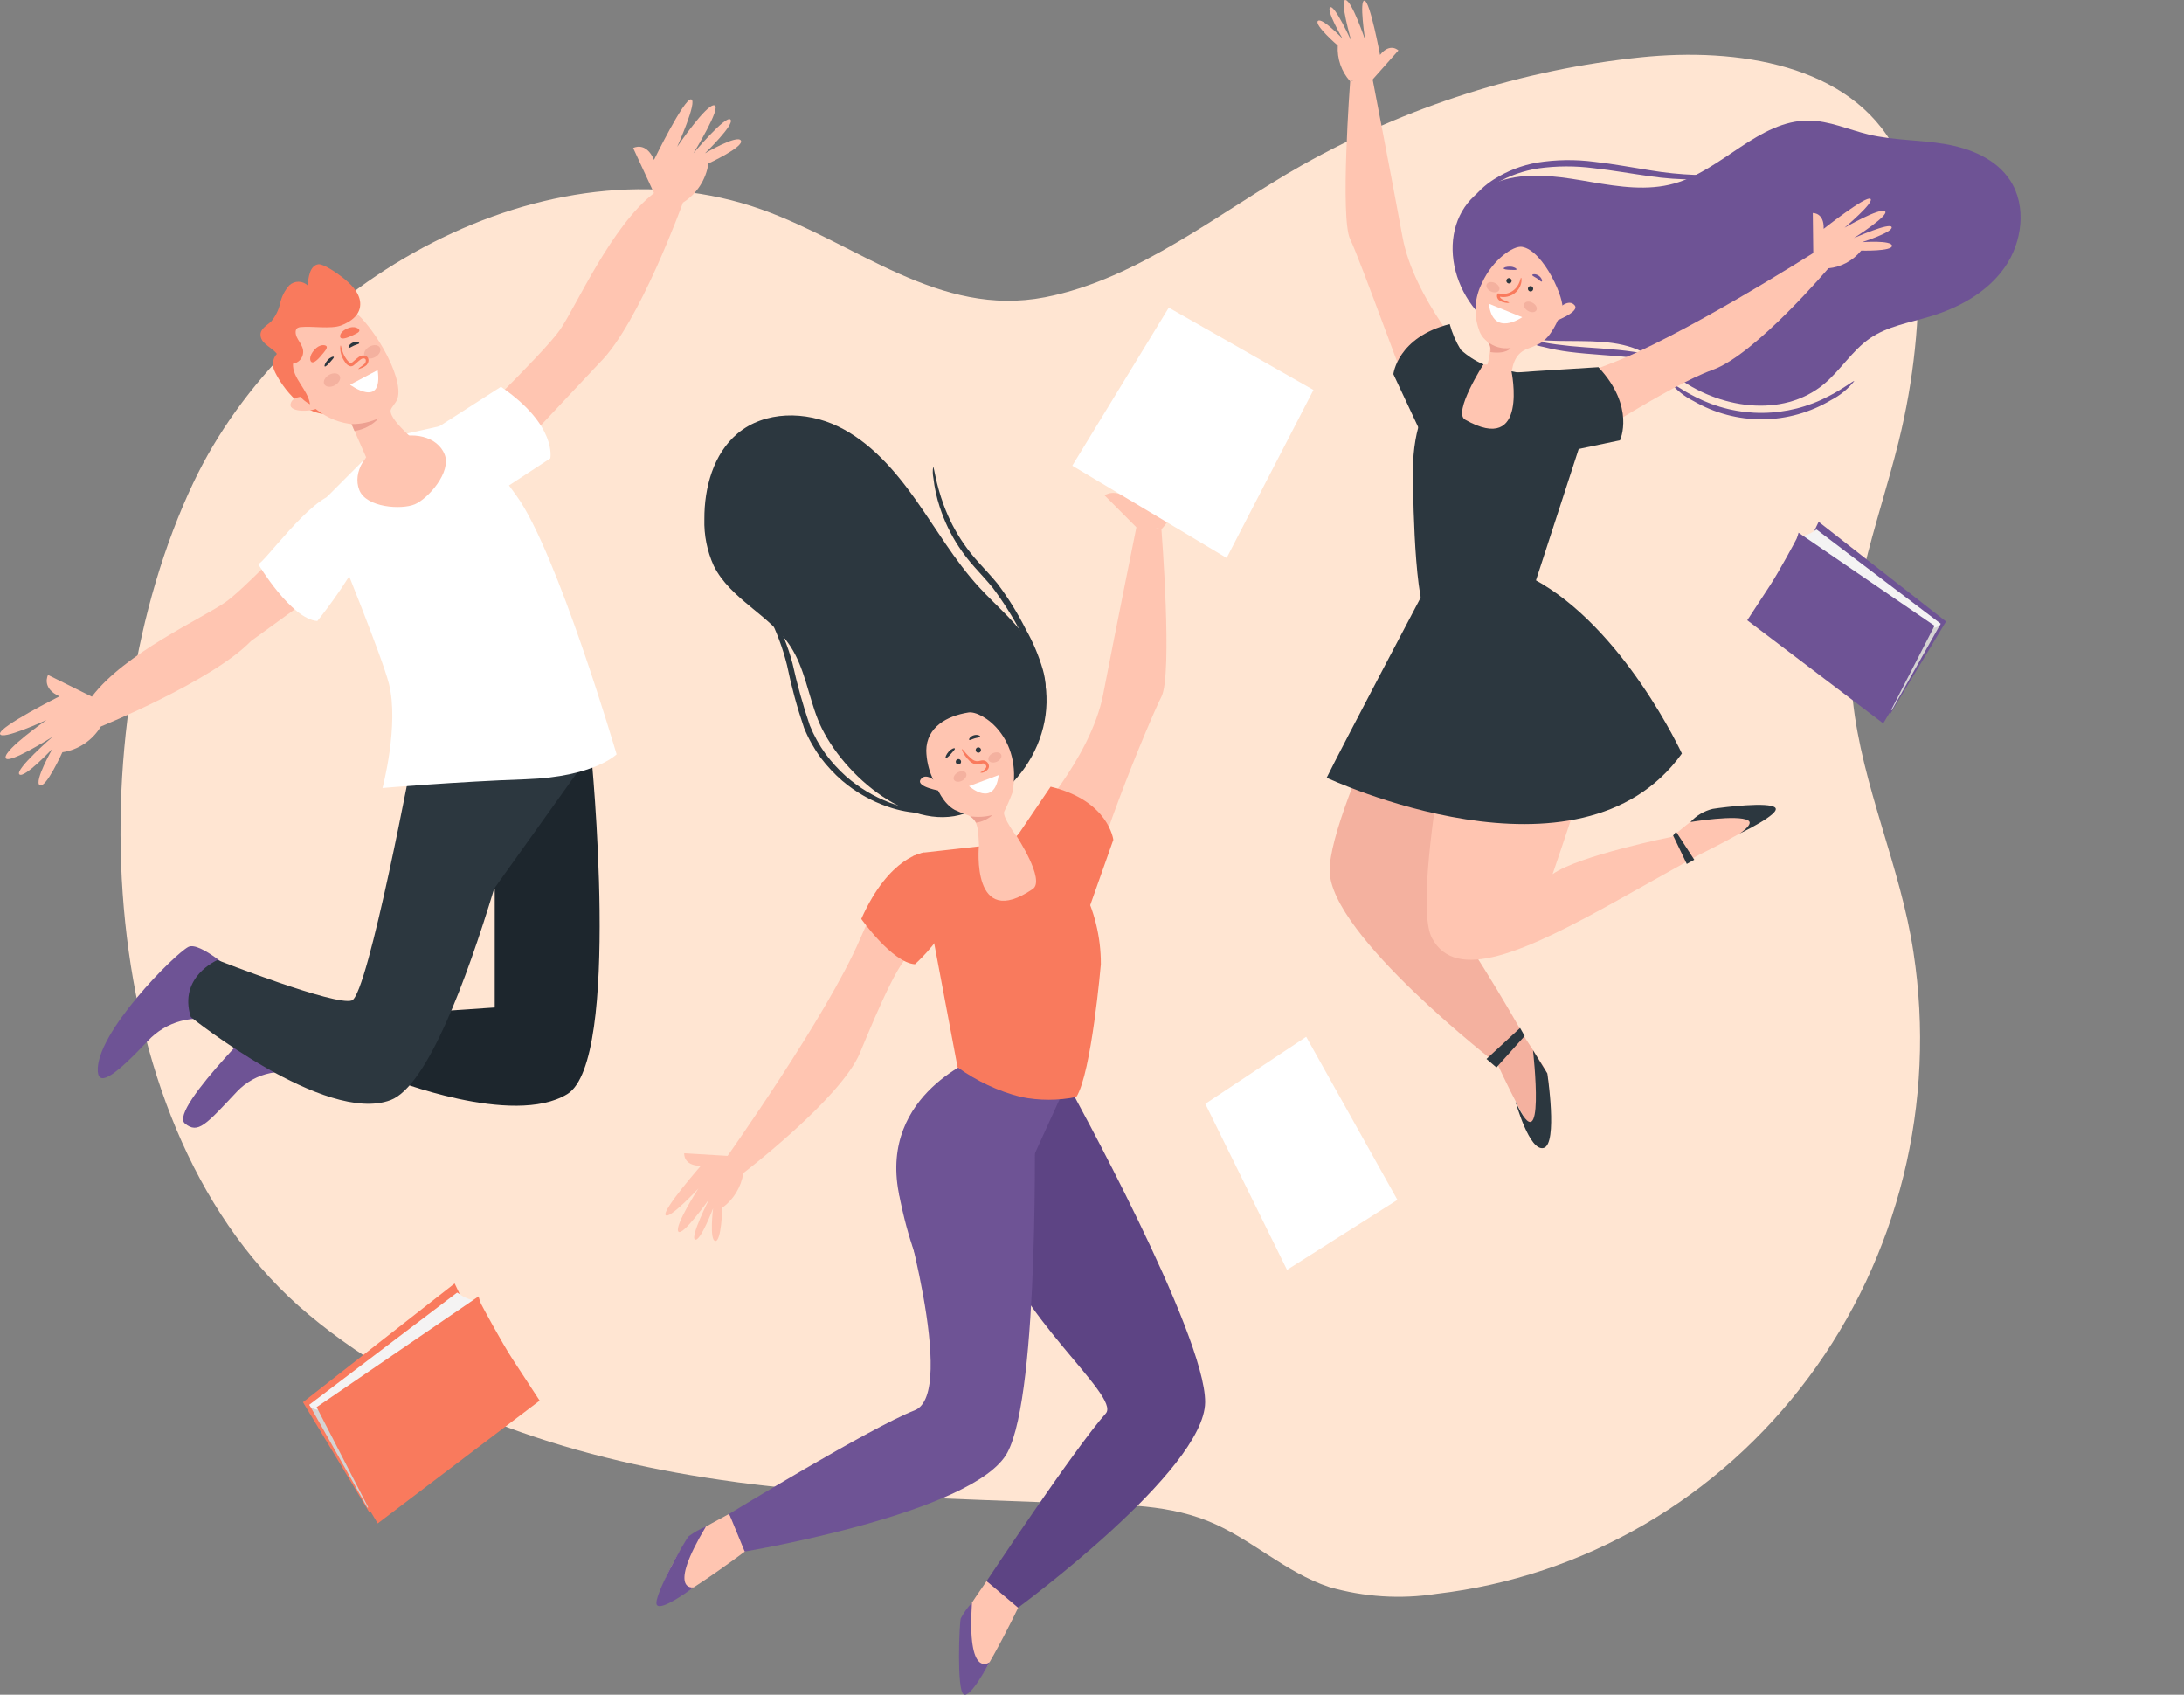 <svg width="232" height="180" viewBox="0 0 232 180" fill="none" xmlns="http://www.w3.org/2000/svg">
<rect x="0" y="0" width="232" height="180" fill="#808080" stroke="none"/>
<g clip-path="url(#clip0)">
<path d="M78.439 157.452C89.883 158.959 101.426 159.184 112.942 159.636C118.221 159.844 123.397 159.594 128.271 161.534C132.835 163.35 136.48 166.997 141.189 168.56C144.9 169.629 148.791 169.876 152.603 169.285C160.362 168.381 167.862 165.879 174.653 161.93C181.444 157.98 187.384 152.664 192.117 146.303C196.85 139.941 200.277 132.664 202.194 124.91C204.11 117.156 204.475 109.086 203.267 101.184C201.901 92.052 197.798 83.536 196.814 74.336C195.775 64.609 199.402 56.13 201.694 46.878C203.294 40.416 203.99 33.755 203.761 27.093C203.629 23.262 203.159 19.335 201.389 15.956C196.582 6.78 184.461 5.047 174.343 6.083C161.702 7.39 149.448 11.289 138.309 17.547C129.609 22.468 120.993 29.629 111.009 31.571C99.751 33.76 91.044 25.858 80.912 22.254C58.117 14.145 30.594 30.075 20.545 51.261C8.139 77.416 9.552 120.202 32.772 139.612C45.426 150.19 61.733 155.19 77.925 157.377L78.439 157.452Z" fill="#FFE5D2"/>
<path d="M48.874 137.53L48.295 136.32L32.182 148.93L39.212 160.594L55.252 146.742L48.874 137.53Z" fill="#F97A5D"/>
<path d="M32.857 149.198L39.032 160.137L39.428 159.953L33.928 149.725L32.857 149.198Z" fill="#D5D3D3"/>
<path d="M48.556 137.29L32.857 149.199C32.898 149.298 32.959 149.386 33.037 149.458C33.115 149.529 33.208 149.582 33.309 149.612C33.501 149.703 33.712 149.744 33.924 149.729L50.433 138.159C49.98 138.058 49.544 137.893 49.136 137.668C48.954 137.525 48.76 137.398 48.556 137.29Z" fill="#F4F3F3"/>
<path d="M50.836 137.693L33.633 149.458L39.22 160.304L40.123 161.806L57.326 148.765C57.326 148.765 55.514 145.991 54.426 144.327C53.338 142.663 51.203 138.711 51.086 138.458C50.986 138.209 50.903 137.953 50.836 137.693Z" fill="#F97A5D"/>
<path d="M192.703 56.439L193.189 55.422L206.719 66.011L200.816 75.806L187.347 64.175L192.703 56.439Z" fill="#6E5395"/>
<path d="M206.153 66.243L200.968 75.428L200.635 75.276L205.253 66.689L206.153 66.243Z" fill="#D5D3D3"/>
<path d="M192.97 56.242L206.149 66.242C206.115 66.326 206.062 66.4 205.996 66.46C205.93 66.52 205.851 66.564 205.766 66.589C205.605 66.666 205.427 66.7 205.249 66.688L191.39 56.973C191.77 56.888 192.136 56.749 192.478 56.56C192.633 56.44 192.797 56.333 192.97 56.242Z" fill="#F4F3F3"/>
<path d="M191.055 56.582L205.497 66.465L200.803 75.571L200.048 76.832L185.605 65.881C185.605 65.881 187.126 63.555 188.043 62.152C188.959 60.748 190.751 57.437 190.847 57.223C190.93 57.014 191 56.8 191.055 56.582Z" fill="#6E5395"/>
<path d="M29.633 37.385C29.344 37.598 29.136 37.906 29.043 38.258C28.95 38.609 28.977 38.983 29.122 39.316C29.633 40.524 31.872 44.105 34.899 43.984C35.023 43.98 31.087 37.384 31.087 37.384L29.633 37.385Z" fill="#F97A5D"/>
<path d="M25.007 103.415C25.007 103.415 21.223 99.953 20.012 100.573C18.532 101.331 10.062 109.831 10.393 113.837C10.529 115.477 12.393 114.071 15.718 110.542C16.667 109.53 17.869 108.806 19.194 108.45C20.519 108.094 21.914 108.12 23.225 108.525L25.007 103.415Z" fill="#6E5395"/>
<path d="M34.201 109.253L29.633 106.447C29.633 106.447 17.794 117.818 19.643 119.331C21.046 120.48 21.87 119.449 25.193 115.92C26.152 114.919 27.386 114.24 28.731 113.973C30.075 113.705 31.467 113.861 32.723 114.421L34.201 109.253Z" fill="#6E5395"/>
<path d="M62.101 71.852L62.958 84.309L43.949 79.236L62.101 71.852Z" fill="#E0A584"/>
<path d="M43.944 79.661C43.944 79.661 60.575 80.734 62.79 79.978C62.79 79.978 66.039 112.681 60.256 116.209C54.473 119.737 41.494 114.571 41.494 114.571L44.998 107.514L52.553 107.009V94.41L52.011 94.536L43.944 79.661Z" fill="#1D262D"/>
<path d="M23.096 101.971C23.096 101.971 18.913 103.736 20.266 108.021C20.266 108.021 34.546 119.485 41.493 116.843C45.387 115.364 49.569 104.049 52.494 94.385L62.789 79.981C62.789 79.981 57.932 80.23 56.313 80.224C53.218 80.212 43.947 79.669 43.947 79.669C43.947 79.669 39.102 105.631 37.377 106.261C35.651 106.891 23.096 101.971 23.096 101.971Z" fill="#2C373F"/>
<path d="M47.817 47.103C47.817 47.103 57.784 37.525 59.506 35.003C61.228 32.482 64.922 24.039 69.472 20.51L67.258 15.721C67.258 15.721 68.612 14.964 69.472 16.981C69.472 16.981 72.671 10.428 73.409 10.553C74.148 10.679 71.934 15.595 71.934 15.595C71.934 15.595 75.011 11.058 75.872 11.184C76.733 11.31 73.657 16.285 73.657 16.285C73.657 16.285 77.101 12.193 77.594 12.697C78.087 13.2 74.886 16.285 74.886 16.285C74.886 16.285 78.331 14.259 78.701 14.926C79.071 15.594 75.255 17.359 75.255 17.359C75.127 18.212 74.818 19.027 74.35 19.746C73.883 20.464 73.267 21.07 72.547 21.519C72.547 21.519 67.919 34.328 63.735 38.487L50.301 52.792L47.817 47.103Z" fill="#FFC5B1"/>
<path d="M35.922 52.066C35.922 52.066 26.477 62.185 24 63.925C21.523 65.665 13.245 69.368 9.758 73.998L5.103 71.687C5.103 71.687 4.352 73.066 6.313 73.966C6.313 73.966 -0.116 77.182 0.001 77.942C0.117 78.702 4.937 76.477 4.937 76.477C4.937 76.477 0.478 79.586 0.593 80.468C0.708 81.35 5.593 78.249 5.593 78.249C5.593 78.249 1.566 81.739 2.053 82.247C2.541 82.756 5.582 79.509 5.582 79.509C5.582 79.509 3.572 83.022 4.221 83.403C4.87 83.784 6.627 79.897 6.627 79.897C7.462 79.774 8.259 79.466 8.965 78.994C9.671 78.522 10.268 77.897 10.713 77.164C10.713 77.164 22.56 72.337 26.659 68.091L41.4 57.393L35.922 52.066Z" fill="#FFC5B1"/>
<path d="M39.463 48.033L34.686 52.823L35.897 58.222C35.897 58.222 40.603 69.793 41.313 72.616C42.42 77.005 40.631 83.698 40.631 83.698C40.631 83.698 48.608 83.02 55.867 82.768C63.126 82.516 65.5 80.12 65.5 80.12C65.5 80.12 59.207 58.65 54.862 52.649C50.516 46.648 48.935 44.77 48.935 44.77L42.536 46.202L39.463 48.033Z" fill="white"/>
<path d="M53.48 51.943L58.457 48.685C58.457 48.685 59.217 45.196 53.215 41.08L46.175 45.597L53.48 51.943Z" fill="white"/>
<path d="M35.692 52.444C32.964 52.836 27.977 59.919 27.421 59.905C27.421 59.905 30.931 65.77 33.71 65.961C33.71 65.961 45.943 50.972 35.692 52.444Z" fill="white"/>
<path d="M45.323 47.836C45.323 47.836 41.357 44.801 41.495 43.591C41.53 43.286 42.079 42.791 42.222 42.352C42.991 39.99 39.284 33.901 37.006 32.618C35.214 31.608 35.999 31.519 32.228 33.814C28.457 36.11 30.603 40.08 32.289 42.135C32.898 42.943 33.659 43.617 34.528 44.118C35.396 44.618 36.354 44.934 37.344 45.047L39.676 50.354L45.323 47.836Z" fill="#FFC5B1"/>
<path d="M38.167 52.049C37.417 50.165 38.838 47.79 41.34 46.745C43.842 45.699 46.48 46.375 47.231 48.263C47.982 50.151 45.462 52.978 44.056 53.567C42.651 54.156 38.919 53.928 38.167 52.049Z" fill="#FFC5B1"/>
<path d="M32.29 42.132C32.29 42.132 31.004 42.059 30.861 42.938C30.719 43.816 33.22 43.816 34.149 43.158L32.29 42.132Z" fill="#FFC5B1"/>
<path d="M32.937 42.938C32.692 41.351 31.041 40.172 31.124 38.626C31.323 38.599 31.512 38.523 31.676 38.405C31.84 38.288 31.974 38.131 32.066 37.949C32.158 37.767 32.206 37.564 32.206 37.359C32.205 37.154 32.157 36.952 32.064 36.77C31.922 36.433 31.682 36.144 31.529 35.812C31.375 35.48 31.335 35.045 31.57 34.857C31.692 34.78 31.832 34.739 31.975 34.738C33.149 34.615 35.158 34.975 36.237 34.565C37.266 34.175 38.367 33.416 38.26 32.126C38.169 31.004 37.198 30.092 36.309 29.405C35.799 29.011 34.343 27.98 33.794 28.072C32.955 28.215 32.752 29.361 32.691 30.321C32.425 30.068 32.076 29.927 31.713 29.924C31.351 29.921 31 30.057 30.73 30.305C30.247 30.847 29.912 31.509 29.756 32.224C29.599 32.94 29.269 33.604 28.794 34.154C28.325 34.597 27.583 34.931 27.68 35.683C27.797 36.579 28.939 36.898 29.468 37.661C29.338 37.477 29.228 38.671 29.302 38.873C29.61 39.437 30.015 39.938 30.498 40.353C31.36 41.353 31.785 42.356 32.937 42.938Z" fill="#F97A5D"/>
<path d="M40.119 39.31L37.188 40.862C37.188 40.862 40.708 43.48 40.119 39.31Z" fill="white"/>
<path d="M36.087 39.925C36.246 40.236 36.009 40.686 35.557 40.929C35.105 41.173 34.608 41.114 34.448 40.807C34.289 40.501 34.525 40.046 34.977 39.803C35.429 39.559 35.927 39.614 36.087 39.925Z" fill="#F4B19F"/>
<path d="M40.366 36.93C40.526 37.242 40.288 37.692 39.836 37.935C39.384 38.178 38.888 38.12 38.728 37.814C38.568 37.508 38.804 37.052 39.257 36.808C39.709 36.564 40.206 36.622 40.366 36.93Z" fill="#F4B19F"/>
<path d="M38.074 39.199C38.059 39.181 38.115 39.106 38.241 39.014C38.415 38.907 38.578 38.783 38.729 38.644C38.883 38.477 38.939 38.128 38.702 38.079C38.455 37.993 38.175 38.283 37.855 38.558L37.619 38.759C37.568 38.809 37.508 38.848 37.442 38.873C37.376 38.898 37.305 38.91 37.235 38.907C37.123 38.881 37.017 38.833 36.923 38.766C36.829 38.698 36.749 38.611 36.688 38.512C36.484 38.243 36.331 37.937 36.237 37.611C36.08 37.056 36.146 36.686 36.188 36.694C36.241 36.694 36.258 37.038 36.459 37.526C36.575 37.811 36.734 38.075 36.929 38.31C37.035 38.444 37.171 38.567 37.266 38.571C37.306 38.571 37.338 38.559 37.414 38.494L37.647 38.294C37.808 38.16 37.948 38.025 38.133 37.899C38.228 37.829 38.337 37.782 38.452 37.761C38.567 37.739 38.685 37.745 38.797 37.777C38.91 37.814 39.007 37.89 39.07 37.993C39.133 38.096 39.159 38.218 39.143 38.338C39.118 38.519 39.033 38.686 38.901 38.81C38.723 38.95 38.522 39.058 38.307 39.129C38.165 39.185 38.088 39.218 38.074 39.199Z" fill="#F97A5D"/>
<path d="M37.346 45.045C38.342 45.056 39.329 44.841 40.234 44.416C39.553 45.157 38.644 45.636 37.659 45.775L37.346 45.045Z" fill="#EDA091"/>
<path d="M38.157 36.455C38.139 36.547 37.879 36.579 37.602 36.704C37.326 36.828 37.12 36.991 37.042 36.938C36.963 36.886 37.094 36.553 37.473 36.39C37.852 36.227 38.182 36.369 38.157 36.455Z" fill="#2C373F"/>
<path d="M34.493 38.919C34.423 38.865 34.533 38.557 34.803 38.248C35.073 37.94 35.423 37.828 35.46 37.916C35.497 38.003 35.287 38.201 35.049 38.479C34.81 38.756 34.57 38.979 34.493 38.919Z" fill="#2C373F"/>
<path d="M33.073 38.444C32.921 38.328 32.802 37.836 33.382 37.173C33.968 36.495 34.622 36.618 34.7 36.803C34.779 36.988 34.567 37.252 34.053 37.847C33.539 38.443 33.237 38.569 33.073 38.444Z" fill="#F97A5D"/>
<path d="M36.151 35.83C36.067 35.669 36.16 35.202 36.913 34.876C37.667 34.549 38.188 34.911 38.177 35.103C38.166 35.295 37.888 35.429 37.217 35.725C36.546 36.021 36.24 36.005 36.151 35.83Z" fill="#F97A5D"/>
<path d="M196.971 40.48C196.301 41.316 195.467 41.999 194.523 42.485C192.307 43.809 189.791 44.517 187.226 44.536C184.66 44.556 182.135 43.886 179.9 42.596C178.949 42.124 178.106 41.454 177.424 40.628C177.494 40.536 178.417 41.316 180.119 42.169C182.323 43.295 184.755 43.872 187.218 43.853C189.68 43.834 192.103 43.221 194.291 42.062C195.987 41.184 196.899 40.391 196.971 40.48Z" fill="#6E5395"/>
<path d="M178.595 39.064C177.764 38.901 176.943 38.693 176.135 38.44C175.246 38.241 174.348 38.089 173.443 37.986C172.42 37.87 171.288 37.778 170.092 37.691C168.896 37.604 167.751 37.506 166.712 37.374C165.788 37.26 164.872 37.085 163.969 36.852C163.118 36.693 162.306 36.364 161.581 35.882C162.42 35.995 163.251 36.161 164.07 36.381C164.834 36.53 165.755 36.645 166.778 36.751C167.802 36.856 168.945 36.925 170.139 37.011C171.333 37.097 172.486 37.211 173.522 37.364C174.445 37.498 175.358 37.702 176.252 37.973C177.099 38.166 177.896 38.538 178.595 39.064Z" fill="#6E5395"/>
<path d="M160.374 18.939C163.245 18.316 166.22 18.852 169.116 19.347C172.012 19.841 175.018 20.287 177.849 19.491C182.961 18.054 186.84 12.765 192.141 12.807C194.323 12.825 196.383 13.779 198.507 14.287C201.147 14.914 203.898 14.846 206.573 15.294C209.248 15.743 212.012 16.843 213.523 19.148C215.317 21.883 214.825 25.741 212.943 28.412C211.061 31.082 208.047 32.71 204.959 33.632C202.805 34.279 200.51 34.649 198.646 35.927C196.76 37.221 195.529 39.304 193.772 40.776C189.364 44.468 182.504 43.41 177.95 39.908C176.868 38.949 175.699 38.097 174.461 37.363C169.232 34.742 161.713 38.212 157.211 33.443C152.644 28.596 153.292 20.478 160.374 18.939Z" fill="#6E5395"/>
<path d="M158.939 112.735C158.939 112.735 163.729 123.251 164.289 121.304C164.743 118.898 164.769 116.427 164.363 114.011C164.061 113.343 162.106 110.394 162.106 110.394L158.939 112.735Z" fill="#F4B19F"/>
<path d="M193.575 27.701C194.018 28.283 193.721 27.658 194.224 28.497C195.583 28.364 196.835 27.688 197.71 26.615C197.71 26.615 201.021 26.708 200.982 26.099C200.943 25.491 197.809 25.719 197.809 25.719C197.809 25.719 201.127 24.651 200.944 24.119C200.762 23.586 196.934 25.286 196.934 25.286C196.934 25.286 200.799 22.828 200.228 22.434C199.658 22.041 195.939 24.186 195.939 24.186C195.939 24.186 199.171 21.467 198.686 21.117C198.201 20.767 193.721 24.305 193.721 24.305C193.786 22.565 192.567 22.626 192.567 22.626L192.617 26.879C192.959 27.125 193.279 27.4 193.575 27.701Z" fill="#FFC5B1"/>
<path d="M144.502 8.464C143.793 8.597 144.343 8.344 143.419 8.632C142.961 8.124 142.61 7.526 142.385 6.874C142.159 6.223 142.066 5.531 142.109 4.841C142.109 4.841 139.576 2.658 139.996 2.231C140.416 1.805 142.613 4.105 142.613 4.105C142.613 4.105 140.825 1.055 141.306 0.777C141.788 0.5 143.551 4.376 143.551 4.376C143.551 4.376 142.253 -0.089 142.936 0.004C143.618 0.098 145.012 4.23 145.012 4.23C145.012 4.23 144.358 0.001 144.947 0.07C145.535 0.139 146.595 5.832 146.595 5.832C147.678 4.485 148.547 5.36 148.547 5.36L145.811 8.441C145.374 8.421 144.937 8.428 144.502 8.464Z" fill="#FFC5B1"/>
<path d="M161.686 26.218C160.77 26.065 158.555 27.573 157.444 30.03C157.045 30.794 156.809 31.635 156.751 32.498C156.693 33.362 156.815 34.229 157.109 35.04C157.444 36.092 158.146 36.224 158.302 36.695C158.304 37.544 158.149 38.385 157.845 39.174L160.462 40.256C160.632 38.961 160.823 37.667 162.111 37.102C162.605 36.928 163.089 36.725 163.56 36.493C164.785 35.773 165.44 34.2 165.942 32.911C166.319 31.949 163.986 26.604 161.686 26.218Z" fill="#FFC5B1"/>
<path d="M158.573 62.742L154.193 60.941C154.193 60.941 141.194 85.634 141.246 92.486C141.297 99.337 159.101 113.057 159.101 113.057L162.104 110.399C162.104 110.399 156.608 100.583 153.67 97.123C150.732 93.662 158.573 62.742 158.573 62.742Z" fill="#F4B19F"/>
<path d="M180.323 90.872C180.323 90.872 189.982 86.18 188.038 85.766C185.66 85.497 183.254 85.672 180.936 86.283C180.311 86.644 177.596 88.883 177.596 88.883L180.323 90.872Z" fill="#FFC5B1"/>
<path d="M162.876 62.527L156.231 65.004C156.231 65.004 149.584 94.95 152.121 99.652C154.658 104.355 161.785 101.244 171.935 95.569L180.437 90.815L177.599 88.88C177.599 88.88 167.706 90.866 164.928 92.845C164.928 92.845 166.377 88.638 168.311 82.698C170.244 76.757 171.577 70.695 162.876 62.527Z" fill="#FFC5B1"/>
<path d="M154.696 42.125C154.696 40.135 155.322 38.696 157.264 38.696C159.207 38.696 161.892 39.394 161.892 41.383C161.892 43.373 160.358 46.605 158.418 46.605C156.478 46.605 154.696 44.115 154.696 42.125Z" fill="#FFC5B1"/>
<path d="M156.231 38.412C156.231 38.412 150.19 31.716 148.982 25.157C147.773 18.599 145.719 7.956 145.719 7.956L143.424 8.633C143.424 8.633 142.336 23.178 143.424 25.405C144.512 27.632 149.825 42.462 151.442 46.356L156.231 38.412Z" fill="#FFC5B1"/>
<path d="M162.72 43.63C162.72 43.63 163.185 41.547 170.823 38.716C178.461 35.885 192.872 26.711 192.872 26.711L194.31 28.396C194.31 28.396 186.479 37.66 181.925 39.285C177.37 40.91 167.693 47.316 166.698 47.829C165.193 48.605 165.212 49.581 162.72 43.63Z" fill="#FFC5B1"/>
<path d="M156.23 38.412C156.23 38.412 150.092 40.446 150.092 50.014C150.092 50.014 150.092 63.114 151.542 65.498C153.285 65.87 155.083 65.87 156.826 65.498C159.008 64.913 161.061 63.904 162.873 62.527L167.702 47.682L167.124 40.727L160.56 39.433C160.56 39.433 162.443 48.446 155.63 44.571C154.305 43.819 157.577 38.704 157.577 38.704L156.23 38.412Z" fill="#2C373F"/>
<path d="M151.037 46.191L148.013 39.738C148.013 39.738 148.446 35.823 153.998 34.42C154.259 35.382 154.654 36.301 155.172 37.147C155.886 37.797 156.699 38.323 157.579 38.702L151.037 46.191Z" fill="#2C373F"/>
<path d="M162.47 48.785L172.087 46.766C172.087 46.766 173.758 43.218 169.794 39C169.794 39 162.293 39.462 161.322 39.547C160.366 39.628 161.023 40.379 161.023 40.379L162.47 48.785Z" fill="#2C373F"/>
<path d="M151.528 62.305C151.528 62.305 142.432 79.529 140.93 82.607C140.93 82.607 167.764 95.232 178.661 80.036C178.661 80.036 172.464 66.603 162.885 61.489L158.753 60.222L151.694 62.223" fill="#2C373F"/>
<path d="M165.591 32.745C165.591 32.745 166.627 31.683 167.264 32.418C167.901 33.153 164.953 34.214 164.953 34.214L165.591 32.745Z" fill="#FFC5B1"/>
<path d="M184.542 18.273C184.184 18.475 183.793 18.611 183.389 18.674C182.305 18.92 181.2 19.05 180.09 19.061C178.45 19.069 176.812 18.951 175.189 18.708C173.36 18.459 171.374 18.095 169.283 17.861C167.335 17.607 165.362 17.615 163.416 17.885C161.838 18.13 160.316 18.666 158.924 19.467C157.989 20.015 157.146 20.714 156.428 21.537C155.923 22.127 155.695 22.503 155.644 22.471C155.763 22.068 155.961 21.694 156.225 21.371C156.894 20.448 157.726 19.662 158.68 19.055C160.097 18.158 161.671 17.55 163.314 17.266C165.314 16.951 167.348 16.923 169.356 17.185C171.481 17.423 173.47 17.808 175.277 18.087C176.871 18.355 178.479 18.519 180.093 18.579C181.581 18.572 183.067 18.47 184.542 18.273Z" fill="#6E5395"/>
<path d="M160.314 32.145C160.314 32.186 160.016 32.215 159.566 32.062C159.433 32.02 159.31 31.949 159.205 31.854C159.139 31.792 159.087 31.715 159.054 31.629C159.005 31.505 159.005 31.367 159.054 31.243C159.069 31.221 159.068 31.168 159.097 31.167H159.187C159.25 31.165 159.314 31.172 159.375 31.19C159.455 31.205 159.535 31.213 159.617 31.215C159.77 31.218 159.923 31.202 160.072 31.168C160.337 31.106 160.586 30.985 160.8 30.814C161.014 30.643 161.189 30.425 161.312 30.177C161.509 29.789 161.528 29.497 161.583 29.501C161.62 29.501 161.694 29.807 161.53 30.274C161.431 30.548 161.274 30.795 161.069 30.997C160.813 31.248 160.495 31.422 160.149 31.499C159.895 31.559 159.631 31.566 159.374 31.52C159.342 31.514 159.346 31.507 159.34 31.511C159.337 31.513 159.336 31.516 159.335 31.52C159.334 31.523 159.334 31.526 159.334 31.53C159.348 31.577 159.372 31.62 159.404 31.656C159.479 31.734 159.568 31.796 159.665 31.841C160.045 32.036 160.322 32.094 160.314 32.145Z" fill="#F97A5D"/>
<path d="M158.157 32.26L161.7 33.69C161.7 33.69 158.586 35.889 158.157 32.26Z" fill="white"/>
<path d="M163.212 32.944C163.085 33.188 162.695 33.232 162.34 33.037C161.984 32.842 161.798 32.491 161.924 32.246C162.049 32.001 162.44 31.959 162.796 32.154C163.151 32.349 163.337 32.702 163.212 32.944Z" fill="#F4B19F"/>
<path d="M159.258 30.8C159.151 31.055 158.765 31.128 158.396 30.964C158.027 30.8 157.815 30.462 157.922 30.209C158.03 29.956 158.415 29.881 158.784 30.045C159.154 30.209 159.365 30.547 159.258 30.8Z" fill="#F4B19F"/>
<path d="M157.946 36.239C158.296 36.535 158.702 36.753 159.139 36.877C159.577 37.002 160.034 37.03 160.483 36.962C160.483 36.962 160.036 37.648 158.317 37.396C158.356 37.187 158.342 36.971 158.277 36.769C158.213 36.566 158.098 36.384 157.946 36.239Z" fill="#EDA091"/>
<path d="M162.868 30.668C162.868 30.725 162.852 30.781 162.821 30.828C162.79 30.876 162.747 30.913 162.695 30.935C162.644 30.956 162.588 30.962 162.533 30.951C162.479 30.94 162.428 30.913 162.389 30.873C162.35 30.833 162.323 30.781 162.312 30.726C162.301 30.67 162.307 30.612 162.328 30.559C162.349 30.507 162.385 30.462 162.431 30.43C162.477 30.398 162.532 30.382 162.587 30.382C162.662 30.382 162.733 30.412 162.785 30.465C162.838 30.519 162.868 30.592 162.868 30.668Z" fill="#2C373F"/>
<path d="M160.295 30.109C160.45 30.109 160.576 29.98 160.576 29.821C160.576 29.663 160.45 29.534 160.295 29.534C160.14 29.534 160.015 29.663 160.015 29.821C160.015 29.98 160.14 30.109 160.295 30.109Z" fill="#2C373F"/>
<path d="M163.774 29.904C163.684 29.941 163.52 29.734 163.267 29.565C163.014 29.397 162.767 29.311 162.768 29.214C162.769 29.117 163.111 29.048 163.452 29.282C163.793 29.515 163.86 29.876 163.774 29.904Z" fill="#6E5395"/>
<path d="M159.726 28.509C159.72 28.417 160.022 28.306 160.425 28.318C160.829 28.33 161.139 28.532 161.098 28.617C161.056 28.702 160.773 28.666 160.413 28.659C160.053 28.653 159.731 28.607 159.726 28.509Z" fill="#6E5395"/>
<path d="M160.991 117.008C160.991 117.008 162.465 122.364 163.986 121.926C165.507 121.488 164.364 114.011 164.364 114.011L162.845 111.554C162.845 111.554 164.272 124.069 160.991 117.008Z" fill="#2C373F"/>
<path d="M179.572 87.308C180.211 86.614 181.036 86.128 181.943 85.911C183.242 85.712 187.886 85.146 188.568 85.778C189.25 86.41 184.804 88.529 184.804 88.529C184.804 88.529 186.353 87.519 185.707 87.143C184.574 86.476 179.572 87.308 179.572 87.308Z" fill="#2C373F"/>
<path d="M177.73 88.742L179.184 91.765L179.978 91.314L178.039 88.336L177.73 88.742Z" fill="#2C373F"/>
<path d="M161.474 109.182L157.906 112.477L158.963 113.379L161.959 110.04L161.474 109.182Z" fill="#2C373F"/>
<path d="M86.867 76.384C85.852 73.805 85.462 70.929 83.948 68.624C81.769 65.303 77.583 63.654 75.815 60.086C75.114 58.537 74.774 56.843 74.822 55.137C74.808 51.773 75.79 48.203 78.326 46.062C81.24 43.606 85.612 43.64 89.024 45.291C92.436 46.941 95.044 49.934 97.26 53.062C99.476 56.19 101.417 59.546 103.999 62.364C105.913 64.454 108.183 66.256 109.625 68.711C113.578 75.442 109.511 83.958 102.533 86.387C96.397 88.525 88.988 81.779 86.867 76.384Z" fill="#2C373F"/>
<path d="M78.135 123.856C78.742 124.368 78.081 124.014 78.963 124.603C78.847 125.337 78.589 126.041 78.205 126.673C77.821 127.305 77.318 127.853 76.726 128.284C76.726 128.284 76.635 131.88 75.984 131.806C75.334 131.732 75.748 128.344 75.748 128.344C75.748 128.344 74.405 131.886 73.837 131.66C73.269 131.435 75.326 127.372 75.326 127.372C75.326 127.372 72.444 131.434 72.048 130.792C71.652 130.151 74.188 126.233 74.188 126.233C74.188 126.233 71.058 129.594 70.704 129.05C70.35 128.507 74.44 123.832 74.44 123.832C72.544 123.81 72.682 122.491 72.682 122.491L77.292 122.768C77.542 123.155 77.824 123.519 78.135 123.856Z" fill="#FFC5B1"/>
<path d="M122.174 56.035C122.963 56.177 122.354 55.91 123.374 56.215C123.88 55.687 124.272 55.056 124.523 54.363C124.774 53.67 124.88 52.93 124.832 52.192C124.832 52.192 127.651 49.881 127.184 49.424C126.716 48.967 124.267 51.411 124.267 51.411C124.267 51.411 126.257 48.175 125.722 47.881C125.187 47.587 123.224 51.698 123.224 51.698C123.224 51.698 124.668 46.963 123.909 47.062C123.15 47.161 121.603 51.543 121.603 51.543C121.603 51.543 122.331 47.057 121.676 47.129C121.02 47.2 119.961 53.075 119.961 53.075C118.417 51.788 117.337 52.613 117.337 52.613L120.715 56.006C121.202 55.986 121.689 55.996 122.174 56.035Z" fill="#FFC5B1"/>
<path d="M102.874 75.675C104.301 75.447 108.651 78.334 107.543 84.196C107.285 84.886 106.993 85.561 106.666 86.22C106.469 86.788 108.008 88.865 108.008 88.865L104.036 90.165C103.866 88.936 104.152 87.14 102.868 86.606C102.376 86.441 101.894 86.248 101.424 86.027C100.201 85.343 99.547 83.847 99.045 82.621C98.64 81.712 98.418 80.728 98.395 79.728C98.419 77.227 100.582 76.041 102.874 75.675Z" fill="#FFC5B1"/>
<path d="M110.827 91.73C110.827 89.621 110.174 88.814 108.012 88.814C105.85 88.814 102.995 89.62 102.995 91.73C102.995 93.841 104.523 96.481 106.685 96.481C108.848 96.481 110.827 93.839 110.827 91.73Z" fill="#FFC5B1"/>
<path d="M109.12 87.792C109.12 87.792 115.843 80.691 117.188 73.739C118.533 66.787 120.818 55.499 120.818 55.499L123.374 56.217C123.374 56.217 124.584 71.639 123.374 74.002C122.163 76.364 115.305 92.769 115.439 96.966L109.12 87.792Z" fill="#FFC5B1"/>
<path d="M97.134 91.229C97.134 91.229 94.848 91.623 91.351 99.759C87.854 107.895 77.096 123.042 77.096 123.042L78.844 124.691C78.844 124.691 89.333 116.688 91.349 111.832C93.366 106.977 95.921 100.94 97.133 101.2C98.344 101.46 103.453 94.246 97.134 91.229Z" fill="#FFC5B1"/>
<path d="M115.136 98.048L118.266 89.198C118.266 89.198 117.783 85.047 111.605 83.558L108.104 88.725L115.136 98.048Z" fill="#F97A5D"/>
<path d="M98.178 90.55C98.178 90.55 94.484 90.87 91.491 97.604C91.491 97.604 94.784 102.259 97.192 102.416C97.192 102.415 106.137 94.585 98.178 90.55Z" fill="#F97A5D"/>
<path d="M108.326 170.417C108.326 170.417 102.994 181.568 102.369 179.503C101.862 176.955 101.834 174.33 102.287 171.771C102.622 171.063 104.801 167.935 104.801 167.935L108.326 170.417Z" fill="#FFC5B1"/>
<path d="M108.734 117.401L113.609 115.492C113.609 115.492 128.079 141.678 128.018 148.942C127.958 156.207 108.145 170.753 108.145 170.753L104.805 167.934C104.805 167.934 114.193 153.789 117.467 150.121C119.102 148.286 107.395 139.291 105.622 130.637C103.849 121.982 108.734 117.401 108.734 117.401Z" fill="#5D4484"/>
<path d="M79.419 164.576C79.419 164.576 69.446 172.106 69.861 169.992C70.617 167.482 71.823 165.138 73.417 163.081C74.049 162.601 77.453 160.795 77.453 160.795L79.419 164.576Z" fill="#FFC5B1"/>
<path d="M95.474 126.675L109.899 118.112C109.899 118.112 110.472 147.857 107.01 154.288C103.549 160.719 79.107 164.793 79.107 164.793L77.459 160.794C77.459 160.794 92.533 151.592 97.167 149.792C101.801 147.992 95.474 126.675 95.474 126.675Z" fill="#6E5395"/>
<path d="M104.06 112.255C104.06 112.255 93.439 116.107 95.469 126.677C97.499 137.247 100.885 139.226 100.885 139.226L106.976 128.988L113.091 115.583L106.976 114.789L104.06 112.255Z" fill="#6E5395"/>
<path d="M109.121 87.79C111.527 89.352 113.506 91.513 114.874 94.072C116.241 96.631 116.952 99.504 116.94 102.421C116.94 102.421 115.947 113.985 114.337 116.512C112.396 116.907 110.398 116.907 108.456 116.512C106.04 115.9 103.757 114.832 101.723 113.363L99.051 99.206L96.975 90.939L98.101 90.558L103.983 89.897C103.983 89.897 103.138 98.895 109.705 94.427C111.087 93.486 107.982 88.794 107.982 88.794L109.121 87.79Z" fill="#F97A5D"/>
<path d="M113.906 49.463L130.303 59.263L139.526 41.419L124.155 32.673L113.906 49.463Z" fill="white"/>
<path d="M136.716 134.877L148.444 127.442L138.755 110.121L128.036 117.24L136.716 134.877Z" fill="white"/>
<path d="M78.98 61.072C79.349 61.352 79.675 61.687 79.945 62.067C80.749 63.044 81.462 64.097 82.074 65.21C82.989 66.865 83.698 68.631 84.186 70.466C84.677 72.695 85.291 74.894 86.024 77.052C86.461 78.124 87.022 79.14 87.695 80.077C88.338 80.94 89.064 81.735 89.861 82.451C91.232 83.651 92.799 84.596 94.489 85.241C95.633 85.678 96.826 85.97 98.04 86.109C98.494 86.122 98.946 86.179 99.389 86.278C98.941 86.383 98.479 86.415 98.021 86.371C96.766 86.332 95.524 86.103 94.335 85.693C92.557 85.089 90.906 84.151 89.465 82.927C88.621 82.193 87.854 81.371 87.177 80.475C86.463 79.498 85.87 78.434 85.411 77.308C84.666 75.124 84.061 72.893 83.597 70.629C83.147 68.829 82.499 67.088 81.663 65.439C81.097 64.324 80.456 63.251 79.744 62.228C79.452 61.87 79.196 61.483 78.98 61.072Z" fill="#2C373F"/>
<path d="M99.124 49.611C99.244 49.592 99.361 51.245 100.265 53.69C100.794 55.114 101.494 56.466 102.349 57.713C102.856 58.447 103.412 59.144 104.013 59.8C104.635 60.494 105.314 61.198 105.955 61.988C107.099 63.503 108.105 65.123 108.959 66.827C109.731 68.183 110.342 69.628 110.78 71.132C111.075 72.159 111.163 73.237 111.038 74.3C111.012 74.692 110.9 75.074 110.711 75.416C110.704 75.035 110.727 74.653 110.781 74.276C110.802 73.254 110.649 72.236 110.329 71.268C109.839 69.825 109.201 68.439 108.426 67.134C107.56 65.482 106.564 63.905 105.447 62.419C104.83 61.659 104.162 60.957 103.535 60.246C102.921 59.563 102.357 58.834 101.848 58.066C100.988 56.761 100.308 55.342 99.825 53.848C99.497 52.847 99.271 51.814 99.151 50.766C99.074 50.386 99.065 49.994 99.124 49.611Z" fill="#2C373F"/>
<path d="M104.15 82.047C104.143 82 104.411 81.954 104.662 81.652C104.722 81.588 104.763 81.508 104.779 81.421C104.77 81.329 104.727 81.244 104.659 81.182C104.622 81.147 104.578 81.12 104.53 81.104C104.481 81.088 104.43 81.083 104.38 81.09C104.262 81.099 104.118 81.159 103.929 81.188C103.754 81.2 103.579 81.173 103.416 81.108C103.253 81.044 103.106 80.943 102.985 80.813C102.795 80.636 102.626 80.438 102.48 80.221C102.234 79.851 102.158 79.581 102.196 79.562C102.233 79.542 102.387 79.76 102.665 80.071C102.825 80.252 102.999 80.42 103.184 80.575C103.276 80.667 103.386 80.739 103.507 80.787C103.627 80.835 103.755 80.857 103.884 80.852C104.016 80.836 104.169 80.772 104.356 80.76C104.452 80.753 104.548 80.767 104.638 80.802C104.727 80.838 104.808 80.893 104.874 80.964C104.936 81.028 104.985 81.104 105.016 81.189C105.047 81.273 105.06 81.363 105.054 81.453C105.023 81.599 104.945 81.729 104.832 81.823C104.469 82.144 104.138 82.092 104.15 82.047Z" fill="#F97A5D"/>
<path d="M106.088 82.326L102.938 83.498C102.938 83.498 105.61 85.893 106.088 82.326Z" fill="white"/>
<path d="M102.624 82.126C102.75 82.371 102.563 82.725 102.208 82.917C101.854 83.108 101.462 83.066 101.336 82.824C101.211 82.583 101.398 82.226 101.753 82.034C102.109 81.841 102.498 81.882 102.624 82.126Z" fill="#F4B19F"/>
<path d="M106.357 80.166C106.46 80.421 106.242 80.756 105.871 80.913C105.5 81.07 105.115 80.991 105.012 80.735C104.909 80.479 105.126 80.145 105.498 79.988C105.87 79.831 106.254 79.912 106.357 80.166Z" fill="#F4B19F"/>
<path d="M103.031 86.692C103.83 86.818 104.646 86.775 105.428 86.568C104.937 87.007 104.33 87.289 103.684 87.379C103.527 87.098 103.302 86.861 103.031 86.692Z" fill="#EDA091"/>
<path d="M104.107 79.442C104.15 79.479 104.181 79.528 104.196 79.583C104.211 79.637 104.21 79.695 104.193 79.75C104.176 79.804 104.144 79.852 104.101 79.887C104.057 79.922 104.004 79.944 103.949 79.948C103.894 79.953 103.838 79.941 103.79 79.913C103.741 79.885 103.702 79.844 103.676 79.793C103.651 79.743 103.641 79.685 103.647 79.629C103.653 79.572 103.676 79.519 103.712 79.476C103.736 79.447 103.765 79.423 103.798 79.406C103.83 79.388 103.866 79.378 103.903 79.375C103.94 79.372 103.977 79.376 104.012 79.388C104.047 79.399 104.079 79.418 104.107 79.442Z" fill="#2C373F"/>
<path d="M101.992 80.689C102.035 80.725 102.066 80.774 102.081 80.829C102.096 80.883 102.095 80.942 102.078 80.996C102.061 81.05 102.029 81.098 101.986 81.133C101.942 81.168 101.889 81.19 101.834 81.195C101.779 81.199 101.723 81.187 101.675 81.159C101.626 81.132 101.587 81.09 101.561 81.039C101.536 80.989 101.526 80.931 101.532 80.875C101.539 80.819 101.561 80.765 101.597 80.722C101.645 80.664 101.714 80.628 101.788 80.621C101.862 80.615 101.936 80.639 101.992 80.689Z" fill="#2C373F"/>
<path d="M104.12 78.242C104.092 78.335 103.829 78.335 103.541 78.421C103.252 78.507 103.028 78.646 102.957 78.584C102.885 78.522 103.054 78.208 103.449 78.093C103.845 77.979 104.155 78.157 104.12 78.242Z" fill="#2C373F"/>
<path d="M100.464 80.504C100.394 80.45 100.504 80.142 100.774 79.834C101.044 79.525 101.395 79.413 101.431 79.501C101.467 79.588 101.258 79.786 101.019 80.064C100.781 80.341 100.541 80.563 100.464 80.504Z" fill="#2C373F"/>
<path d="M99.277 82.899C99.277 82.899 98.267 82.03 97.782 82.816C97.298 83.602 99.963 84.018 99.963 84.018L99.277 82.899Z" fill="#FFC5B1"/>
<path d="M74.993 162.129C74.349 162.403 73.736 162.749 73.166 163.161C72.789 163.547 69.327 169.673 69.767 170.447C70.208 171.221 73.68 168.598 73.68 168.598C73.68 168.598 70.775 169.162 74.992 162.134" fill="#6E5395"/>
<path d="M103.247 170.229C102.78 170.726 102.381 171.286 102.06 171.893C101.901 172.415 101.618 179.488 102.359 179.962C103.1 180.436 105.127 176.535 105.127 176.535C105.127 176.535 102.705 178.476 103.247 170.248" fill="#6E5395"/>
</g>
<defs>
<clipPath id="clip0">
<rect width="232" height="180" fill="white"/>
</clipPath>
</defs>
</svg>
